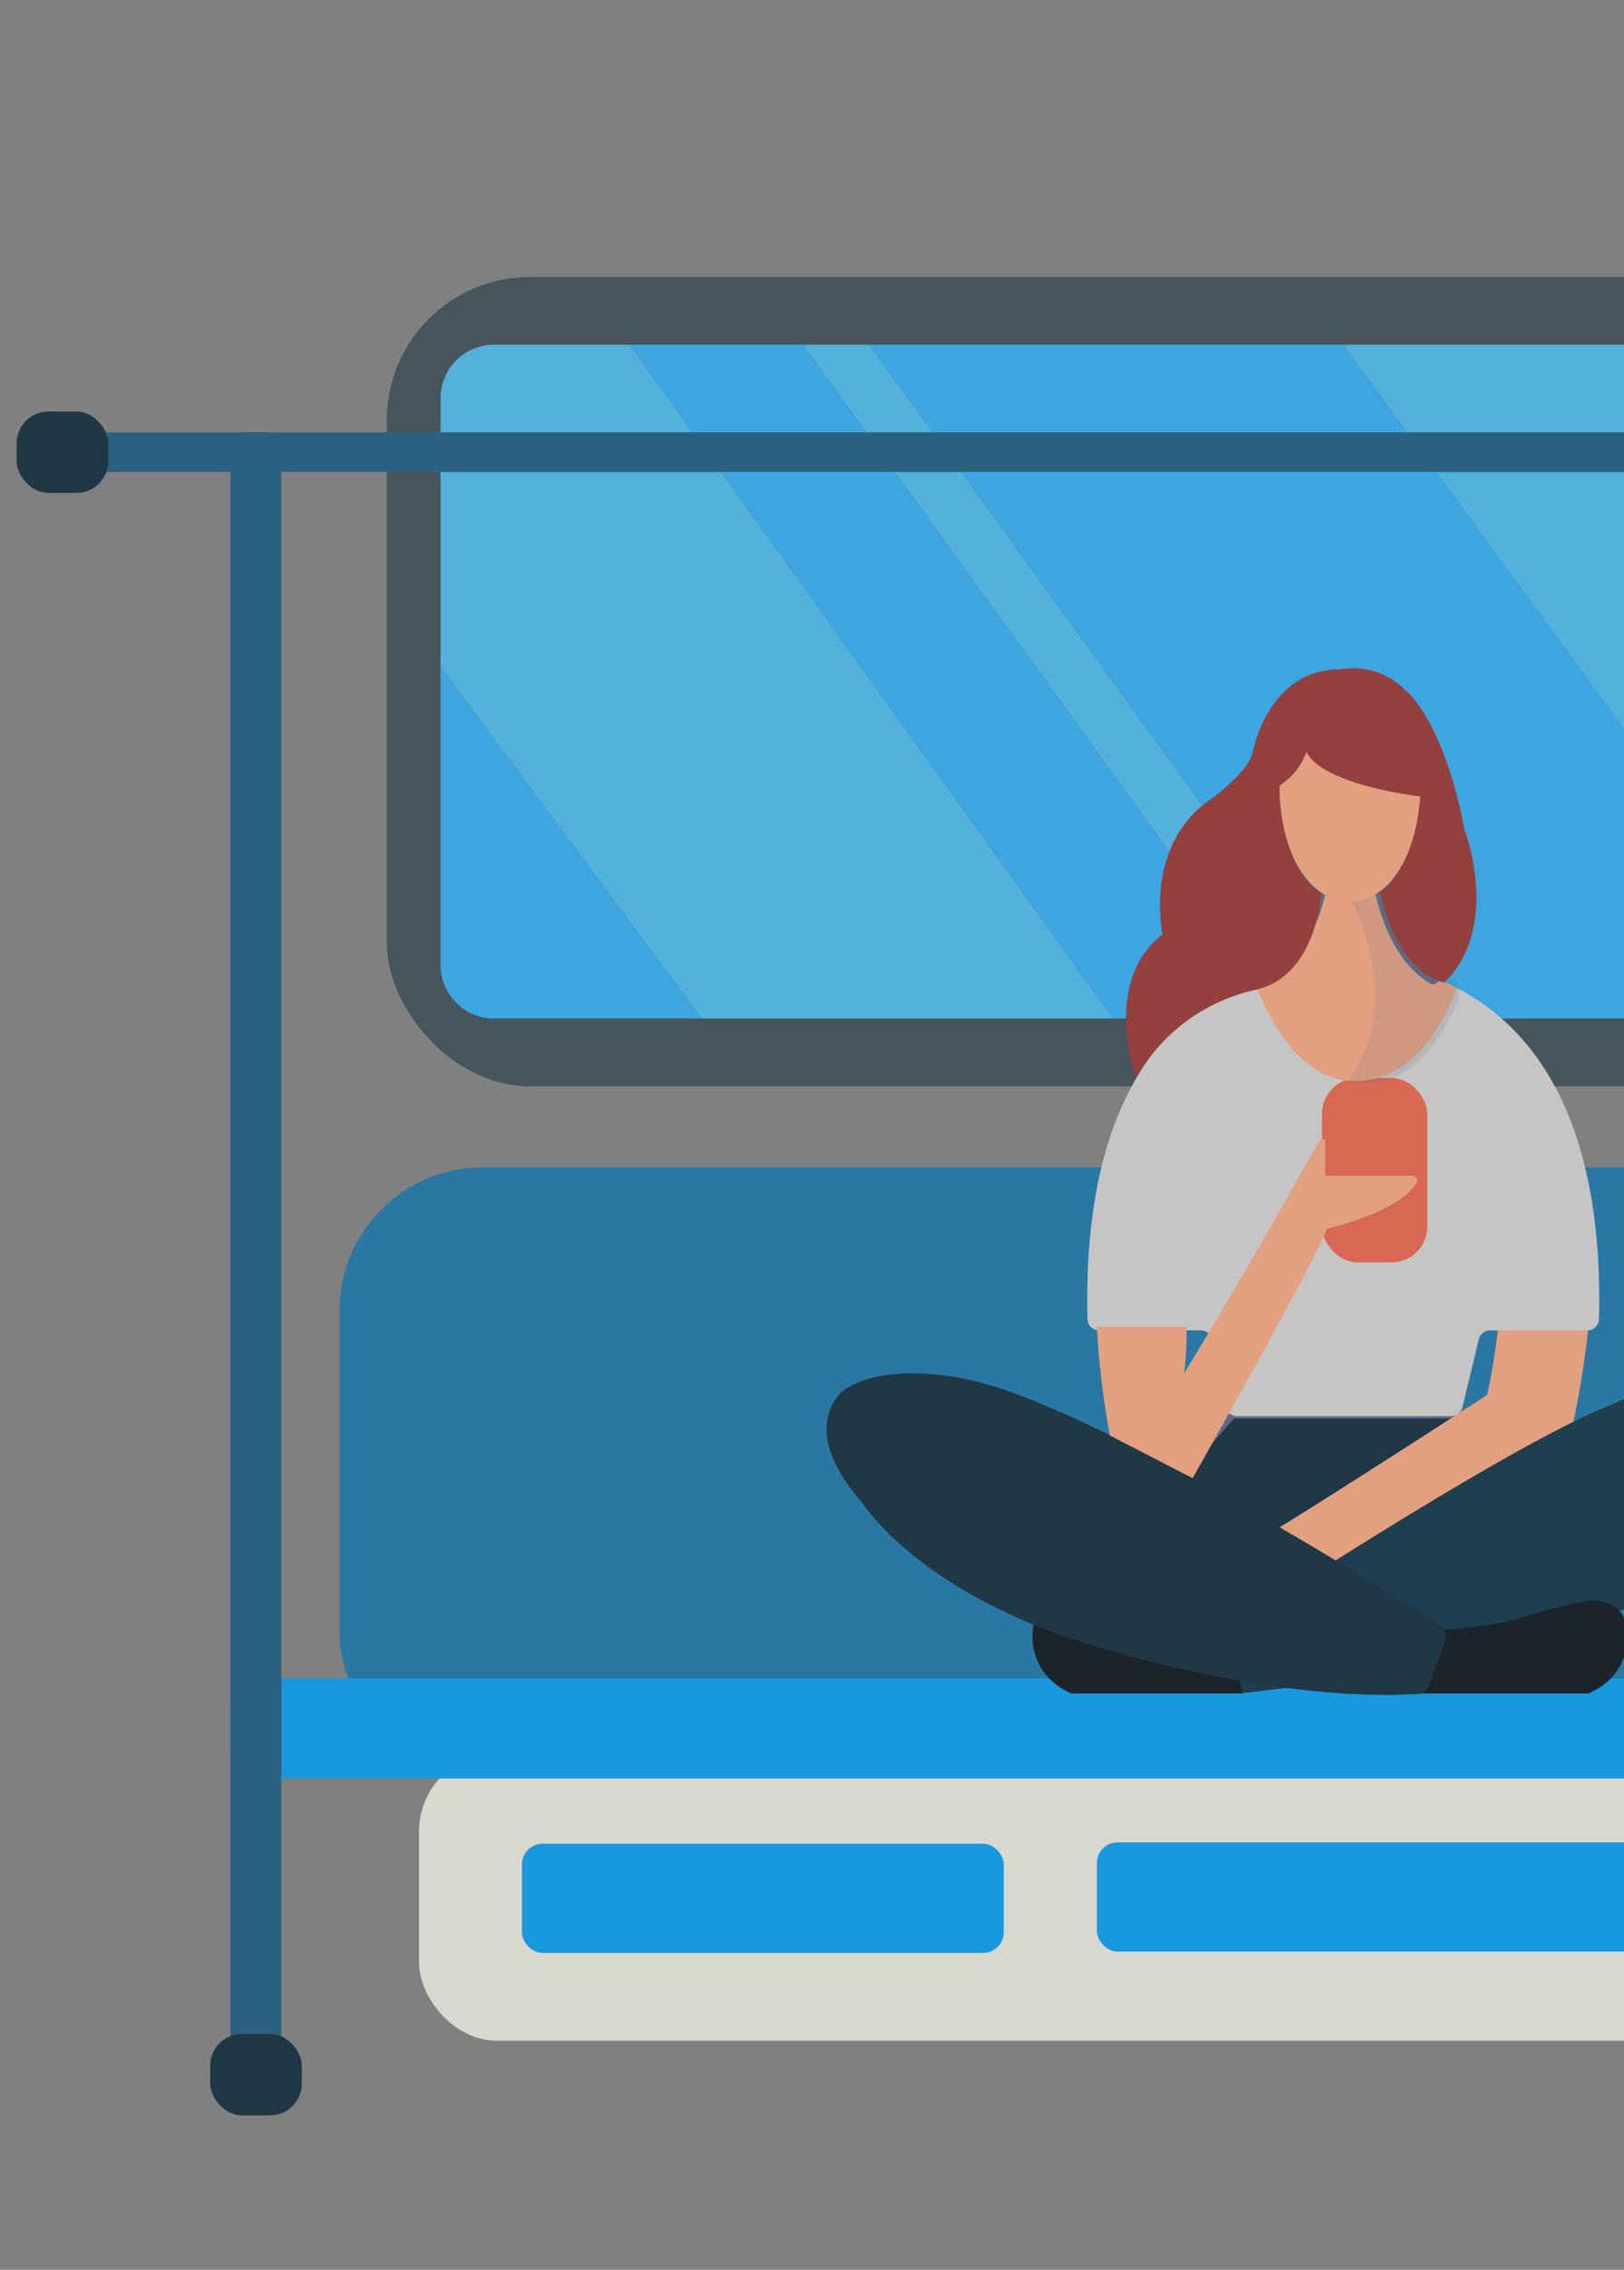 <svg xmlns="http://www.w3.org/2000/svg" width="136" height="190">
    <rect width="100%" height="100%" fill="#808080" stroke="none"/>
    <defs>
        <clipPath id="clip-path">
            <path id="Rectángulo_3308" data-name="Rectángulo 3308" class="cls-1" transform="translate(184 53)" d="M0 0h136v190H0z"/>
        </clipPath>
        <clipPath id="clip-path-2">
            <path id="Rectángulo_3307" data-name="Rectángulo 3307" class="cls-2" d="M0 0h9.211v18.214H0z"/>
        </clipPath>
        <style>
            .cls-1{fill:#019df4}.cls-12,.cls-2{fill:none}.cls-8{fill:#2eaef5}.cls-9{fill:#49bcef}.cls-10{fill:#1b5a83}.cls-11{fill:#0b2739}.cls-12{stroke:#576583;stroke-linecap:round;stroke-linejoin:round}.cls-13{fill:#f8a780}.cls-15{fill:#051017}.cls-17{fill:#eef1f9}
        </style>
    </defs>
    <g id="Enmascarar_grupo_166" data-name="Enmascarar grupo 166" transform="translate(-184 -53)" style="clip-path:url(#clip-path)">
        <g id="Grupo_6363" data-name="Grupo 6363" transform="translate(-590.137 -22.579)" style="opacity:.82">
            <rect id="Rectángulo_3294" data-name="Rectángulo 3294" width="179.966" height="67.754" rx="12" transform="translate(806.529 98.76)" style="fill:rgba(11,39,57,.59)"/>
            <rect id="Rectángulo_3297" data-name="Rectángulo 3297" width="185.262" height="51.165" rx="12" transform="translate(802.572 173.288)" style="fill:#1676ac"/>
            <rect id="Rectángulo_3298" data-name="Rectángulo 3298" width="171.92" height="24.077" rx="6.539" transform="translate(809.226 222.334)" style="fill:#eaebe2"/>
            <rect id="Rectángulo_3299" data-name="Rectángulo 3299" class="cls-1" width="202.431" height="8.36" rx="2.685" transform="translate(793.429 216.092)"/>
            <rect id="Rectángulo_3300" data-name="Rectángulo 3300" class="cls-2" width="40.352" height="9.14" rx="1.733" transform="translate(886.843 229.914)"/>
            <rect id="Rectángulo_3301" data-name="Rectángulo 3301" class="cls-1" width="40.352" height="9.14" rx="1.733" transform="translate(933.27 229.914)"/>
            <rect id="Rectángulo_3302" data-name="Rectángulo 3302" class="cls-1" width="40.352" height="9.14" rx="1.733" transform="translate(817.843 229.914)"/>
            <rect id="Rectángulo_3303" data-name="Rectángulo 3303" class="cls-1" width="58.914" height="9.14" rx="1.733" transform="translate(865.995 229.803)"/>
            <g id="Grupo_6352" data-name="Grupo 6352" transform="translate(811.031 104.437)">
                <g id="Grupo_6350" data-name="Grupo 6350">
                    <path id="Trazado_4727" data-name="Trazado 4727" class="cls-8" d="M1400.456-5273.634v25a4.473 4.473 0 0 0 4.463 4.458h17.4z" transform="translate(-1400.456 5300.574)"/>
                    <path id="Trazado_4728" data-name="Trazado 4728" class="cls-8" d="m1307.406-5324.514 40.463 56.4h14.825l-40.8-56.4z" transform="translate(-1291.563 5324.514)"/>
                    <path id="Trazado_4729" data-name="Trazado 4729" class="cls-8" d="m1221.1-5324.514 40.8 56.4h40.129l-41.241-56.4z" transform="translate(-1185.191 5324.514)"/>
                    <path id="Trazado_4730" data-name="Trazado 4730" class="cls-8" d="m1135.615-5324.514 40.8 56.4h6.243l-40.8-56.4z" transform="translate(-1020.565 5324.514)"/>
                    <path id="Trazado_4731" data-name="Trazado 4731" class="cls-9" d="M1335.406-5320.056v22.482l21.862 29.46h34.443l-40.463-56.4h-11.378a4.473 4.473 0 0 0-4.464 4.458z" transform="translate(-1335.406 5324.514)"/>
                    <path id="Trazado_4732" data-name="Trazado 4732" class="cls-9" d="m1296.885-5324.514 40.8 56.4h5.57l-40.8-56.4z" transform="translate(-1266.551 5324.514)"/>
                    <path id="Trazado_4733" data-name="Trazado 4733" class="cls-9" d="m1147.406-5324.514 41.241 56.4h39.017l-40.8-56.4z" transform="translate(-1071.817 5324.514)"/>
                    <path id="Trazado_4734" data-name="Trazado 4734" class="cls-9" d="m1118.866-5324.514 40.8 56.4h4.411a4.473 4.473 0 0 0 4.458-4.459v-20.989l-23.138-30.953z" transform="translate(-997.578 5324.514)"/>
                    <path id="Trazado_4735" data-name="Trazado 4735" class="cls-8" d="m1118.866-5324.514 23.134 30.953v-26.495a4.472 4.472 0 0 0-4.458-4.458z" transform="translate(-971.046 5324.514)"/>
                </g>
                <g id="Grupo_6351" data-name="Grupo 6351">
                    <path id="Trazado_4736" data-name="Trazado 4736" class="cls-2" d="M1118.866-5297.574v25a4.474 4.474 0 0 0 4.464 4.459h162.036a4.473 4.473 0 0 0 4.458-4.459v-47.483a4.472 4.472 0 0 0-4.458-4.458h-162.037a4.473 4.473 0 0 0-4.464 4.458z" transform="translate(-1118.866 5324.514)"/>
                </g>
            </g>
            <rect id="Rectángulo_3295" data-name="Rectángulo 3295" class="cls-10" width="146.163" height="3.319" rx="1.416" transform="translate(778.746 111.774)"/>
            <rect id="Rectángulo_3296" data-name="Rectángulo 3296" class="cls-10" width="4.268" height="140.583" rx="1.15" transform="translate(793.429 111.774)"/>
            <rect id="Rectángulo_3305" data-name="Rectángulo 3305" class="cls-11" width="7.673" height="6.817" rx="2.663" transform="translate(775.529 110.025)"/>
            <g id="Grupo_6359" data-name="Grupo 6359" transform="translate(843.361 131.512)">
                <path id="Trazado_4737" data-name="Trazado 4737" class="cls-11" d="m1650.805-5146.655 14.368 9.181 16.127-9.556-5.585-6.186h-19.192z" transform="translate(-1622.646 5215.527)"/>
                <path id="Trazado_4738" data-name="Trazado 4738" class="cls-12" d="m1650.805-5146.655 14.368 9.181 16.127-9.556-5.585-6.186h-19.192z" transform="translate(-1622.646 5215.527)"/>
                <path id="Trazado_4739" data-name="Trazado 4739" class="cls-13" d="M1660.559-5207.61c-.2-.4-6.777 7.788-6.777 7.788a52.56 52.56 0 0 1-1.049 6.974s-18.675 12.1-19.475 12.273a.779.779 0 0 0 .234 1.385l5.779 1.651 20.507-12.212s3.093-13.234.781-17.859" transform="translate(-1597.425 5253.69)"/>
                <path id="Trazado_4740" data-name="Trazado 4740" d="M1563.677-5144.493s23.969-15.868 32.933-19.4c0 0 11.62-5.537 17.185-3.048 0 0 4.3 2.356 0 9.146 0 0-8.232 12.125-36.33 16.491-1.279.2-9.133 1.248-11.9 1.525z" transform="translate(-1531.037 5225.607)" style="fill:#0a2f46"/>
                <path id="Trazado_4741" data-name="Trazado 4741" class="cls-15" d="M1746.881-5098.131c-.549.292-6.114-.379-7.544-.961a50.73 50.73 0 0 0-5.527-1.382s-3.194-.4-3.278 2.7a5.018 5.018 0 0 0 2.448 4.64c.193.117.564.307.788.413h14.366z" transform="translate(-1713.281 5178.543)"/>
                <path id="Trazado_4742" data-name="Trazado 4742" class="cls-15" d="M1623.921-5098.131c.549.292 6.114-.379 7.544-.961a50.764 50.764 0 0 1 5.527-1.382s3.194-.4 3.279 2.7a5.017 5.017 0 0 1-2.448 4.64c-.193.117-.564.307-.788.413h-14.365z" transform="translate(-1573.219 5178.543)"/>
                <path id="Trazado_4743" data-name="Trazado 4743" class="cls-11" d="M1725.346-5141.825a1.126 1.126 0 0 0-.454-1.331c-4.569-2.912-28.6-18.024-39.125-20.442 0 0-7.009-1.787-10.762.8a1.312 1.312 0 0 0-.107.082c-.48.411-3.529 3.4 1.535 9.224a1 1 0 0 1 .084.111c.434.659 5.085 7.331 17.982 11.542 0 0 15.4 5.207 28.525 4.482a1.122 1.122 0 0 0 .991-.747z" transform="translate(-1673.549 5223.23)"/>
                <path id="Trazado_4744" data-name="Trazado 4744" d="M1651.981-5279.427c2.93-.131 22.149.136 21.42 29.841a.981.981 0 0 1-.979.958h-8.141a.979.979 0 0 0-.951.75l-1.365 5.674a.977.977 0 0 1-.951.75h-17.94a.978.978 0 0 1-.959-.788l-1.105-5.6a.979.979 0 0 0-.959-.789h-8.511a.981.981 0 0 1-.979-.958c-.728-29.7 18.49-29.972 21.42-29.841" transform="translate(-1608.717 5304.065)" style="fill:#d3d4d3"/>
                <path id="Línea_307" data-name="Línea 307" class="cls-17" transform="translate(53.069 43.114)" d="M4.615 0 0 19.197"/>
                <path id="Línea_308" data-name="Línea 308" class="cls-17" transform="translate(29.263 43.114)" d="M4.615 19.197 0 0"/>
                <rect id="Rectángulo_3306" data-name="Rectángulo 3306" width="8.817" height="15.443" rx="3" transform="translate(41.482 34.304)" style="fill:#ec624b"/>
                <path id="Trazado_4749" data-name="Trazado 4749" class="cls-13" d="M1689.144-5214.205h-7.514a74.22 74.22 0 0 0 1.088 9.09l6.936 3.579s10.486-18.562 11.236-20.889c0 0 5.881-1.278 7.5-3.776a.428.428 0 0 0-.367-.653h-7.274v-2.848a.233.233 0 0 0-.432-.124c-1.873 3.08-3.283 6.116-11.37 19.515a30.365 30.365 0 0 0 .2-3.894" transform="translate(-1659.003 5269.342)"/>
                <path id="Trazado_4750" data-name="Trazado 4750" class="cls-13" d="M1670.5-5277.454a20.714 20.714 0 0 1 7.747-1.274 20.75 20.75 0 0 1 9.268 1.909c-1.284 3.4-3.851 7.811-8.532 7.811-4.287 0-6.963-4.508-8.484-8.446" transform="translate(-1634.74 5303.575)"/>
                <path id="Trazado_4751" data-name="Trazado 4751" class="cls-13" d="M1677.128-5300.41c5.037-3.234 4.9-10.537 4.9-10.537h4.169s.391 8.1 4.9 10.741" transform="translate(-1640.305 5326.165)"/>
                <path id="Trazado_4752" data-name="Trazado 4752" class="cls-12" d="M1677.128-5300.41c5.037-3.234 4.9-10.537 4.9-10.537h4.169s.391 8.1 4.9 10.741" transform="translate(-1640.305 5326.165)"/>
                <g id="Grupo_6355" data-name="Grupo 6355" transform="translate(43.712 16.501)" style="opacity:.15">
                    <g id="Grupo_6354" data-name="Grupo 6354">
                        <g id="Grupo_6353" data-name="Grupo 6353" style="clip-path:url(#clip-path-2)">
                            <path id="Trazado_4753" data-name="Trazado 4753" d="m1670.5-5304.618 2.182-1.53c.341 2.446 1.425 7.36 4.751 9.308h-.011a19.82 19.82 0 0 1 1.99.8c-1.284 3.4-3.851 7.811-8.532 7.811 5.106-7.309-.38-16.385-.38-16.385" transform="translate(-1670.348 5306.297)" style="fill:#576583"/>
                            <path id="Trazado_4754" data-name="Trazado 4754" class="cls-12" d="m1670.5-5304.618 2.182-1.53c.341 2.446 1.425 7.36 4.751 9.308h-.011a19.82 19.82 0 0 1 1.99.8c-1.284 3.4-3.851 7.811-8.532 7.811 5.104-7.313-.38-16.389-.38-16.389z" transform="translate(-1670.348 5306.297)"/>
                        </g>
                    </g>
                </g>
                <path id="Trazado_4755" data-name="Trazado 4755" class="cls-13" d="M1680.744-5349.3c0 5.127 2.644 9.284 5.906 9.284s5.906-4.156 5.906-9.284-2.644-9.285-5.906-9.285-5.906 4.157-5.906 9.285" transform="translate(-1642.842 5359.578)"/>
                <path id="Trazado_4756" data-name="Trazado 4756" d="M1682.935-5361.819a6.159 6.159 0 0 1 5.485 1.775s3.122 2.341 4.928 11.693c0 0 3.1 8.022-1.694 12.743 0 0-3.932-.556-5.384-7.59 0 0 2.921-1.832 3.355-7.986 0 0-8.118-.913-9.522-3.722a5.759 5.759 0 0 1-2.252 2.82s-.24 6.284 3.469 9.013c0 0-.311 6.911-5.477 8.078a15.246 15.246 0 0 0-9.688 6.85l-.352.531s-2.893-8.055 2.25-12.035c0 0-1.653-7.53 4.163-11.388 0 0 2.939-2.143 3.368-3.8 0 0 1.234-6.993 7.352-6.987" transform="translate(-1639.917 5361.918)" style="fill:#983230"/>
            </g>
            <rect id="Rectángulo_3304" data-name="Rectángulo 3304" class="cls-11" width="7.673" height="6.817" rx="2.663" transform="translate(791.741 245.837)"/>
        </g>
    </g>
</svg>
